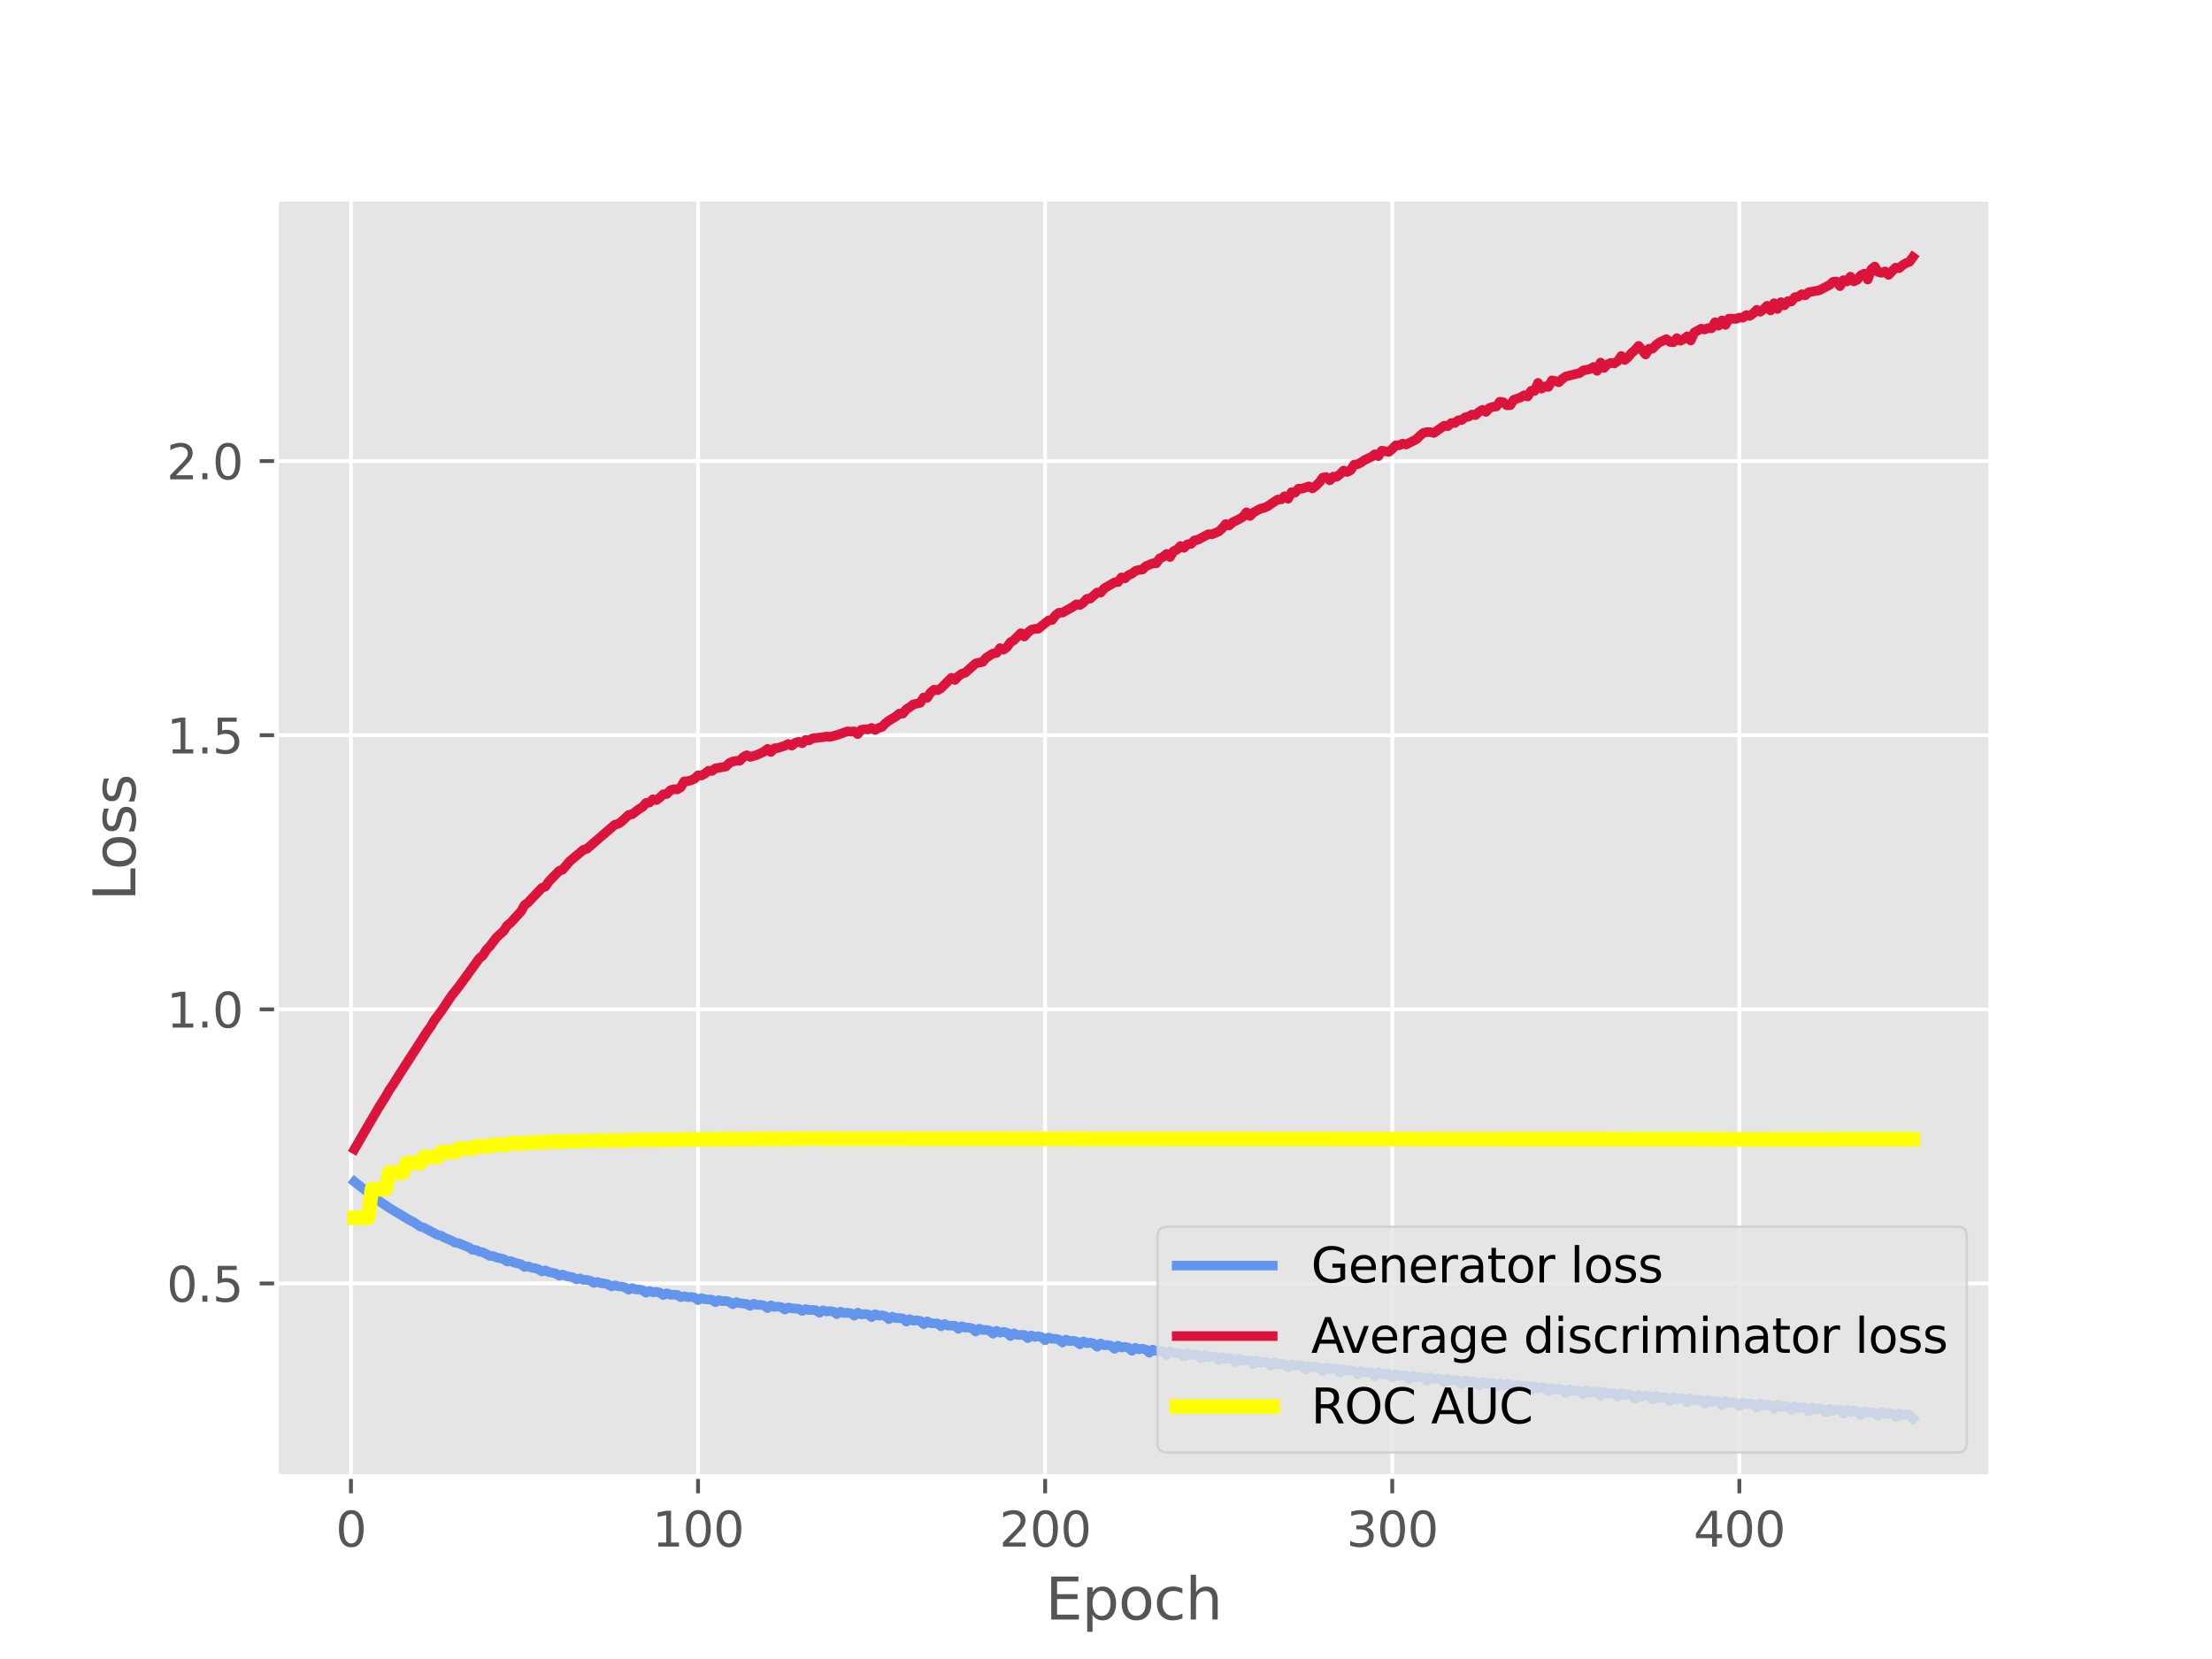 <?xml version="1.0" encoding="utf-8" standalone="no"?>
<!DOCTYPE svg PUBLIC "-//W3C//DTD SVG 1.1//EN"
  "http://www.w3.org/Graphics/SVG/1.1/DTD/svg11.dtd">
<svg xmlns:xlink="http://www.w3.org/1999/xlink" width="460.8pt" height="345.6pt" viewBox="0 0 460.8 345.6" xmlns="http://www.w3.org/2000/svg" version="1.1">
 <defs>
  <style type="text/css">*{stroke-linejoin: round; stroke-linecap: butt}</style>
 </defs>
 <g id="figure_1">
  <g id="patch_1">
   <path d="M 0 345.6 
L 460.8 345.6 
L 460.8 0 
L 0 0 
z
" style="fill: #ffffff"/>
  </g>
  <g id="axes_1">
   <g id="patch_2">
    <path d="M 57.6 307.584 
L 414.72 307.584 
L 414.72 41.472 
L 57.6 41.472 
z
" style="fill: #e5e5e5"/>
   </g>
   <g id="matplotlib.axis_1">
    <g id="xtick_1">
     <g id="line2d_1">
      <path d="M 73.11 307.584 
L 73.11 41.472 
" clip-path="url(#pa7c8c62ea7)" style="fill: none; stroke: #ffffff; stroke-width: 0.8; stroke-linecap: square"/>
     </g>
     <g id="line2d_2">
      <defs>
       <path id="m9e33aca029" d="M 0 0 
L 0 3.5 
" style="stroke: #555555; stroke-width: 0.8"/>
      </defs>
      <g>
       <use xlink:href="#m9e33aca029" x="73.11" y="307.584" style="fill: #555555; stroke: #555555; stroke-width: 0.8"/>
      </g>
     </g>
     <g id="text_1">
      <!-- 0 -->
      <g style="fill: #555555" transform="translate(69.928 322.182) scale(0.1 -0.1)">
       <defs>
        <path id="DejaVuSans-30" d="M 2034 4250 
Q 1547 4250 1301 3770 
Q 1056 3291 1056 2328 
Q 1056 1369 1301 889 
Q 1547 409 2034 409 
Q 2525 409 2770 889 
Q 3016 1369 3016 2328 
Q 3016 3291 2770 3770 
Q 2525 4250 2034 4250 
z
M 2034 4750 
Q 2819 4750 3233 4129 
Q 3647 3509 3647 2328 
Q 3647 1150 3233 529 
Q 2819 -91 2034 -91 
Q 1250 -91 836 529 
Q 422 1150 422 2328 
Q 422 3509 836 4129 
Q 1250 4750 2034 4750 
z
" transform="scale(0.016)"/>
       </defs>
       <use xlink:href="#DejaVuSans-30"/>
      </g>
     </g>
    </g>
    <g id="xtick_2">
     <g id="line2d_3">
      <path d="M 145.416 307.584 
L 145.416 41.472 
" clip-path="url(#pa7c8c62ea7)" style="fill: none; stroke: #ffffff; stroke-width: 0.8; stroke-linecap: square"/>
     </g>
     <g id="line2d_4">
      <g>
       <use xlink:href="#m9e33aca029" x="145.416" y="307.584" style="fill: #555555; stroke: #555555; stroke-width: 0.8"/>
      </g>
     </g>
     <g id="text_2">
      <!-- 100 -->
      <g style="fill: #555555" transform="translate(135.872 322.182) scale(0.1 -0.1)">
       <defs>
        <path id="DejaVuSans-31" d="M 794 531 
L 1825 531 
L 1825 4091 
L 703 3866 
L 703 4441 
L 1819 4666 
L 2450 4666 
L 2450 531 
L 3481 531 
L 3481 0 
L 794 0 
L 794 531 
z
" transform="scale(0.016)"/>
       </defs>
       <use xlink:href="#DejaVuSans-31"/>
       <use xlink:href="#DejaVuSans-30" x="63.623"/>
       <use xlink:href="#DejaVuSans-30" x="127.246"/>
      </g>
     </g>
    </g>
    <g id="xtick_3">
     <g id="line2d_5">
      <path d="M 217.722 307.584 
L 217.722 41.472 
" clip-path="url(#pa7c8c62ea7)" style="fill: none; stroke: #ffffff; stroke-width: 0.8; stroke-linecap: square"/>
     </g>
     <g id="line2d_6">
      <g>
       <use xlink:href="#m9e33aca029" x="217.722" y="307.584" style="fill: #555555; stroke: #555555; stroke-width: 0.8"/>
      </g>
     </g>
     <g id="text_3">
      <!-- 200 -->
      <g style="fill: #555555" transform="translate(208.178 322.182) scale(0.1 -0.1)">
       <defs>
        <path id="DejaVuSans-32" d="M 1228 531 
L 3431 531 
L 3431 0 
L 469 0 
L 469 531 
Q 828 903 1448 1529 
Q 2069 2156 2228 2338 
Q 2531 2678 2651 2914 
Q 2772 3150 2772 3378 
Q 2772 3750 2511 3984 
Q 2250 4219 1831 4219 
Q 1534 4219 1204 4116 
Q 875 4013 500 3803 
L 500 4441 
Q 881 4594 1212 4672 
Q 1544 4750 1819 4750 
Q 2544 4750 2975 4387 
Q 3406 4025 3406 3419 
Q 3406 3131 3298 2873 
Q 3191 2616 2906 2266 
Q 2828 2175 2409 1742 
Q 1991 1309 1228 531 
z
" transform="scale(0.016)"/>
       </defs>
       <use xlink:href="#DejaVuSans-32"/>
       <use xlink:href="#DejaVuSans-30" x="63.623"/>
       <use xlink:href="#DejaVuSans-30" x="127.246"/>
      </g>
     </g>
    </g>
    <g id="xtick_4">
     <g id="line2d_7">
      <path d="M 290.028 307.584 
L 290.028 41.472 
" clip-path="url(#pa7c8c62ea7)" style="fill: none; stroke: #ffffff; stroke-width: 0.8; stroke-linecap: square"/>
     </g>
     <g id="line2d_8">
      <g>
       <use xlink:href="#m9e33aca029" x="290.028" y="307.584" style="fill: #555555; stroke: #555555; stroke-width: 0.8"/>
      </g>
     </g>
     <g id="text_4">
      <!-- 300 -->
      <g style="fill: #555555" transform="translate(280.484 322.182) scale(0.1 -0.1)">
       <defs>
        <path id="DejaVuSans-33" d="M 2597 2516 
Q 3050 2419 3304 2112 
Q 3559 1806 3559 1356 
Q 3559 666 3084 287 
Q 2609 -91 1734 -91 
Q 1441 -91 1130 -33 
Q 819 25 488 141 
L 488 750 
Q 750 597 1062 519 
Q 1375 441 1716 441 
Q 2309 441 2620 675 
Q 2931 909 2931 1356 
Q 2931 1769 2642 2001 
Q 2353 2234 1838 2234 
L 1294 2234 
L 1294 2753 
L 1863 2753 
Q 2328 2753 2575 2939 
Q 2822 3125 2822 3475 
Q 2822 3834 2567 4026 
Q 2313 4219 1838 4219 
Q 1578 4219 1281 4162 
Q 984 4106 628 3988 
L 628 4550 
Q 988 4650 1302 4700 
Q 1616 4750 1894 4750 
Q 2613 4750 3031 4423 
Q 3450 4097 3450 3541 
Q 3450 3153 3228 2886 
Q 3006 2619 2597 2516 
z
" transform="scale(0.016)"/>
       </defs>
       <use xlink:href="#DejaVuSans-33"/>
       <use xlink:href="#DejaVuSans-30" x="63.623"/>
       <use xlink:href="#DejaVuSans-30" x="127.246"/>
      </g>
     </g>
    </g>
    <g id="xtick_5">
     <g id="line2d_9">
      <path d="M 362.334 307.584 
L 362.334 41.472 
" clip-path="url(#pa7c8c62ea7)" style="fill: none; stroke: #ffffff; stroke-width: 0.8; stroke-linecap: square"/>
     </g>
     <g id="line2d_10">
      <g>
       <use xlink:href="#m9e33aca029" x="362.334" y="307.584" style="fill: #555555; stroke: #555555; stroke-width: 0.8"/>
      </g>
     </g>
     <g id="text_5">
      <!-- 400 -->
      <g style="fill: #555555" transform="translate(352.79 322.182) scale(0.1 -0.1)">
       <defs>
        <path id="DejaVuSans-34" d="M 2419 4116 
L 825 1625 
L 2419 1625 
L 2419 4116 
z
M 2253 4666 
L 3047 4666 
L 3047 1625 
L 3713 1625 
L 3713 1100 
L 3047 1100 
L 3047 0 
L 2419 0 
L 2419 1100 
L 313 1100 
L 313 1709 
L 2253 4666 
z
" transform="scale(0.016)"/>
       </defs>
       <use xlink:href="#DejaVuSans-34"/>
       <use xlink:href="#DejaVuSans-30" x="63.623"/>
       <use xlink:href="#DejaVuSans-30" x="127.246"/>
      </g>
     </g>
    </g>
    <g id="text_6">
     <!-- Epoch -->
     <g style="fill: #555555" transform="translate(217.787 337.38) scale(0.12 -0.12)">
      <defs>
       <path id="DejaVuSans-45" d="M 628 4666 
L 3578 4666 
L 3578 4134 
L 1259 4134 
L 1259 2753 
L 3481 2753 
L 3481 2222 
L 1259 2222 
L 1259 531 
L 3634 531 
L 3634 0 
L 628 0 
L 628 4666 
z
" transform="scale(0.016)"/>
       <path id="DejaVuSans-70" d="M 1159 525 
L 1159 -1331 
L 581 -1331 
L 581 3500 
L 1159 3500 
L 1159 2969 
Q 1341 3281 1617 3432 
Q 1894 3584 2278 3584 
Q 2916 3584 3314 3078 
Q 3713 2572 3713 1747 
Q 3713 922 3314 415 
Q 2916 -91 2278 -91 
Q 1894 -91 1617 61 
Q 1341 213 1159 525 
z
M 3116 1747 
Q 3116 2381 2855 2742 
Q 2594 3103 2138 3103 
Q 1681 3103 1420 2742 
Q 1159 2381 1159 1747 
Q 1159 1113 1420 752 
Q 1681 391 2138 391 
Q 2594 391 2855 752 
Q 3116 1113 3116 1747 
z
" transform="scale(0.016)"/>
       <path id="DejaVuSans-6f" d="M 1959 3097 
Q 1497 3097 1228 2736 
Q 959 2375 959 1747 
Q 959 1119 1226 758 
Q 1494 397 1959 397 
Q 2419 397 2687 759 
Q 2956 1122 2956 1747 
Q 2956 2369 2687 2733 
Q 2419 3097 1959 3097 
z
M 1959 3584 
Q 2709 3584 3137 3096 
Q 3566 2609 3566 1747 
Q 3566 888 3137 398 
Q 2709 -91 1959 -91 
Q 1206 -91 779 398 
Q 353 888 353 1747 
Q 353 2609 779 3096 
Q 1206 3584 1959 3584 
z
" transform="scale(0.016)"/>
       <path id="DejaVuSans-63" d="M 3122 3366 
L 3122 2828 
Q 2878 2963 2633 3030 
Q 2388 3097 2138 3097 
Q 1578 3097 1268 2742 
Q 959 2388 959 1747 
Q 959 1106 1268 751 
Q 1578 397 2138 397 
Q 2388 397 2633 464 
Q 2878 531 3122 666 
L 3122 134 
Q 2881 22 2623 -34 
Q 2366 -91 2075 -91 
Q 1284 -91 818 406 
Q 353 903 353 1747 
Q 353 2603 823 3093 
Q 1294 3584 2113 3584 
Q 2378 3584 2631 3529 
Q 2884 3475 3122 3366 
z
" transform="scale(0.016)"/>
       <path id="DejaVuSans-68" d="M 3513 2113 
L 3513 0 
L 2938 0 
L 2938 2094 
Q 2938 2591 2744 2837 
Q 2550 3084 2163 3084 
Q 1697 3084 1428 2787 
Q 1159 2491 1159 1978 
L 1159 0 
L 581 0 
L 581 4863 
L 1159 4863 
L 1159 2956 
Q 1366 3272 1645 3428 
Q 1925 3584 2291 3584 
Q 2894 3584 3203 3211 
Q 3513 2838 3513 2113 
z
" transform="scale(0.016)"/>
      </defs>
      <use xlink:href="#DejaVuSans-45"/>
      <use xlink:href="#DejaVuSans-70" x="63.184"/>
      <use xlink:href="#DejaVuSans-6f" x="126.66"/>
      <use xlink:href="#DejaVuSans-63" x="187.842"/>
      <use xlink:href="#DejaVuSans-68" x="242.822"/>
     </g>
    </g>
   </g>
   <g id="matplotlib.axis_2">
    <g id="ytick_1">
     <g id="line2d_11">
      <path d="M 57.6 267.372 
L 414.72 267.372 
" clip-path="url(#pa7c8c62ea7)" style="fill: none; stroke: #ffffff; stroke-width: 0.8; stroke-linecap: square"/>
     </g>
     <g id="line2d_12">
      <defs>
       <path id="mc9659bca5d" d="M 0 0 
L -3.5 0 
" style="stroke: #555555; stroke-width: 0.8"/>
      </defs>
      <g>
       <use xlink:href="#mc9659bca5d" x="57.6" y="267.372" style="fill: #555555; stroke: #555555; stroke-width: 0.8"/>
      </g>
     </g>
     <g id="text_7">
      <!-- 0.5 -->
      <g style="fill: #555555" transform="translate(34.697 271.171) scale(0.1 -0.1)">
       <defs>
        <path id="DejaVuSans-2e" d="M 684 794 
L 1344 794 
L 1344 0 
L 684 0 
L 684 794 
z
" transform="scale(0.016)"/>
        <path id="DejaVuSans-35" d="M 691 4666 
L 3169 4666 
L 3169 4134 
L 1269 4134 
L 1269 2991 
Q 1406 3038 1543 3061 
Q 1681 3084 1819 3084 
Q 2600 3084 3056 2656 
Q 3513 2228 3513 1497 
Q 3513 744 3044 326 
Q 2575 -91 1722 -91 
Q 1428 -91 1123 -41 
Q 819 9 494 109 
L 494 744 
Q 775 591 1075 516 
Q 1375 441 1709 441 
Q 2250 441 2565 725 
Q 2881 1009 2881 1497 
Q 2881 1984 2565 2268 
Q 2250 2553 1709 2553 
Q 1456 2553 1204 2497 
Q 953 2441 691 2322 
L 691 4666 
z
" transform="scale(0.016)"/>
       </defs>
       <use xlink:href="#DejaVuSans-30"/>
       <use xlink:href="#DejaVuSans-2e" x="63.623"/>
       <use xlink:href="#DejaVuSans-35" x="95.41"/>
      </g>
     </g>
    </g>
    <g id="ytick_2">
     <g id="line2d_13">
      <path d="M 57.6 210.264 
L 414.72 210.264 
" clip-path="url(#pa7c8c62ea7)" style="fill: none; stroke: #ffffff; stroke-width: 0.8; stroke-linecap: square"/>
     </g>
     <g id="line2d_14">
      <g>
       <use xlink:href="#mc9659bca5d" x="57.6" y="210.264" style="fill: #555555; stroke: #555555; stroke-width: 0.8"/>
      </g>
     </g>
     <g id="text_8">
      <!-- 1.0 -->
      <g style="fill: #555555" transform="translate(34.697 214.064) scale(0.1 -0.1)">
       <use xlink:href="#DejaVuSans-31"/>
       <use xlink:href="#DejaVuSans-2e" x="63.623"/>
       <use xlink:href="#DejaVuSans-30" x="95.41"/>
      </g>
     </g>
    </g>
    <g id="ytick_3">
     <g id="line2d_15">
      <path d="M 57.6 153.157 
L 414.72 153.157 
" clip-path="url(#pa7c8c62ea7)" style="fill: none; stroke: #ffffff; stroke-width: 0.8; stroke-linecap: square"/>
     </g>
     <g id="line2d_16">
      <g>
       <use xlink:href="#mc9659bca5d" x="57.6" y="153.157" style="fill: #555555; stroke: #555555; stroke-width: 0.8"/>
      </g>
     </g>
     <g id="text_9">
      <!-- 1.5 -->
      <g style="fill: #555555" transform="translate(34.697 156.956) scale(0.1 -0.1)">
       <use xlink:href="#DejaVuSans-31"/>
       <use xlink:href="#DejaVuSans-2e" x="63.623"/>
       <use xlink:href="#DejaVuSans-35" x="95.41"/>
      </g>
     </g>
    </g>
    <g id="ytick_4">
     <g id="line2d_17">
      <path d="M 57.6 96.049 
L 414.72 96.049 
" clip-path="url(#pa7c8c62ea7)" style="fill: none; stroke: #ffffff; stroke-width: 0.8; stroke-linecap: square"/>
     </g>
     <g id="line2d_18">
      <g>
       <use xlink:href="#mc9659bca5d" x="57.6" y="96.049" style="fill: #555555; stroke: #555555; stroke-width: 0.8"/>
      </g>
     </g>
     <g id="text_10">
      <!-- 2.0 -->
      <g style="fill: #555555" transform="translate(34.697 99.848) scale(0.1 -0.1)">
       <use xlink:href="#DejaVuSans-32"/>
       <use xlink:href="#DejaVuSans-2e" x="63.623"/>
       <use xlink:href="#DejaVuSans-30" x="95.41"/>
      </g>
     </g>
    </g>
    <g id="text_11">
     <!-- Loss -->
     <g style="fill: #555555" transform="translate(28.201 187.689) rotate(-90) scale(0.12 -0.12)">
      <defs>
       <path id="DejaVuSans-4c" d="M 628 4666 
L 1259 4666 
L 1259 531 
L 3531 531 
L 3531 0 
L 628 0 
L 628 4666 
z
" transform="scale(0.016)"/>
       <path id="DejaVuSans-73" d="M 2834 3397 
L 2834 2853 
Q 2591 2978 2328 3040 
Q 2066 3103 1784 3103 
Q 1356 3103 1142 2972 
Q 928 2841 928 2578 
Q 928 2378 1081 2264 
Q 1234 2150 1697 2047 
L 1894 2003 
Q 2506 1872 2764 1633 
Q 3022 1394 3022 966 
Q 3022 478 2636 193 
Q 2250 -91 1575 -91 
Q 1294 -91 989 -36 
Q 684 19 347 128 
L 347 722 
Q 666 556 975 473 
Q 1284 391 1588 391 
Q 1994 391 2212 530 
Q 2431 669 2431 922 
Q 2431 1156 2273 1281 
Q 2116 1406 1581 1522 
L 1381 1569 
Q 847 1681 609 1914 
Q 372 2147 372 2553 
Q 372 3047 722 3315 
Q 1072 3584 1716 3584 
Q 2034 3584 2315 3537 
Q 2597 3491 2834 3397 
z
" transform="scale(0.016)"/>
      </defs>
      <use xlink:href="#DejaVuSans-4c"/>
      <use xlink:href="#DejaVuSans-6f" x="53.963"/>
      <use xlink:href="#DejaVuSans-73" x="115.145"/>
      <use xlink:href="#DejaVuSans-73" x="167.244"/>
     </g>
    </g>
   </g>
   <g id="line2d_19">
    <path d="M 73.833 246.176 
L 78.171 249.622 
L 81.063 251.616 
L 85.402 254.22 
L 86.125 254.559 
L 87.571 255.534 
L 88.294 255.737 
L 91.186 257.275 
L 91.909 257.419 
L 92.632 257.84 
L 94.078 258.445 
L 94.802 258.882 
L 95.525 258.968 
L 96.971 259.568 
L 97.694 259.855 
L 98.417 260.36 
L 99.14 260.388 
L 99.863 260.763 
L 100.586 260.873 
L 102.032 261.635 
L 102.755 261.655 
L 103.478 261.97 
L 104.924 262.286 
L 105.647 262.808 
L 106.37 262.699 
L 107.094 263.017 
L 108.54 263.366 
L 109.263 263.925 
L 109.986 263.779 
L 110.709 264.073 
L 111.432 264.172 
L 112.155 264.416 
L 112.878 264.864 
L 113.601 264.636 
L 114.324 264.986 
L 115.77 265.283 
L 116.493 265.769 
L 117.216 265.505 
L 117.939 265.824 
L 119.386 266.106 
L 120.109 266.533 
L 120.832 266.32 
L 121.555 266.631 
L 122.278 266.616 
L 123.001 266.795 
L 123.724 267.261 
L 124.447 267.051 
L 125.17 267.308 
L 125.893 267.367 
L 126.616 267.544 
L 127.339 267.984 
L 128.062 267.766 
L 128.785 267.975 
L 129.508 268.008 
L 130.232 268.2 
L 130.955 268.673 
L 131.678 268.325 
L 132.401 268.607 
L 133.124 268.626 
L 133.847 268.766 
L 134.57 269.299 
L 135.293 268.925 
L 136.016 269.226 
L 136.739 269.115 
L 137.462 269.282 
L 138.185 269.802 
L 138.908 269.407 
L 139.631 269.719 
L 141.077 269.741 
L 141.8 270.227 
L 142.524 270.02 
L 143.247 270.229 
L 143.97 270.181 
L 144.693 270.304 
L 145.416 270.84 
L 146.139 270.404 
L 146.862 270.671 
L 148.308 270.75 
L 149.031 271.271 
L 149.754 270.849 
L 150.477 271.068 
L 151.2 271.017 
L 151.923 271.198 
L 152.646 271.697 
L 153.369 271.26 
L 154.093 271.476 
L 155.539 271.644 
L 156.262 272.049 
L 156.985 271.598 
L 157.708 271.852 
L 158.431 271.823 
L 159.154 271.953 
L 159.877 272.508 
L 160.6 271.924 
L 161.323 272.265 
L 162.046 272.185 
L 162.769 272.297 
L 163.492 272.809 
L 164.215 272.376 
L 164.938 272.552 
L 166.385 272.651 
L 167.108 273.098 
L 167.831 272.696 
L 168.554 272.908 
L 169.277 272.874 
L 170 272.965 
L 170.723 273.484 
L 171.446 272.961 
L 172.169 273.218 
L 172.892 273.12 
L 173.615 273.228 
L 174.338 273.762 
L 175.061 273.255 
L 175.784 273.523 
L 176.507 273.474 
L 177.231 273.56 
L 177.954 274.081 
L 178.677 273.447 
L 179.4 273.828 
L 180.123 273.744 
L 180.846 273.822 
L 181.569 274.386 
L 182.292 273.769 
L 183.015 274.076 
L 183.738 273.997 
L 184.461 274.187 
L 185.184 274.805 
L 185.907 274.289 
L 186.63 274.603 
L 187.353 274.573 
L 188.076 274.662 
L 188.799 275.322 
L 189.523 274.798 
L 190.246 275.132 
L 190.969 275.042 
L 191.692 275.151 
L 192.415 275.853 
L 193.138 275.25 
L 193.861 275.653 
L 195.307 275.701 
L 196.03 276.301 
L 196.753 275.801 
L 197.476 276.151 
L 198.922 276.171 
L 199.645 276.825 
L 200.368 276.285 
L 201.092 276.58 
L 201.815 276.553 
L 202.538 276.733 
L 203.261 277.386 
L 203.984 276.772 
L 204.707 277.07 
L 205.43 277.049 
L 206.153 277.199 
L 206.876 277.842 
L 207.599 277.215 
L 208.322 277.624 
L 209.045 277.459 
L 209.768 277.615 
L 210.491 278.33 
L 211.214 277.749 
L 211.937 278.101 
L 213.384 278.086 
L 214.107 278.768 
L 214.83 278.193 
L 215.553 278.5 
L 216.276 278.374 
L 216.999 278.546 
L 217.722 279.213 
L 218.445 278.617 
L 219.168 278.913 
L 219.891 278.902 
L 220.614 279.065 
L 221.337 279.671 
L 222.06 279.049 
L 222.783 279.392 
L 223.506 279.303 
L 224.229 279.466 
L 224.953 280.059 
L 225.676 279.436 
L 226.399 279.822 
L 227.122 279.691 
L 227.845 279.881 
L 228.568 280.554 
L 229.291 279.87 
L 230.014 280.269 
L 230.737 280.186 
L 231.46 280.327 
L 232.183 280.992 
L 232.906 280.323 
L 233.629 280.72 
L 234.352 280.567 
L 235.075 280.743 
L 235.798 281.401 
L 236.522 280.765 
L 237.245 281.094 
L 237.968 280.948 
L 238.691 281.134 
L 239.414 281.805 
L 240.137 281.134 
L 240.86 281.439 
L 241.583 281.41 
L 242.306 281.539 
L 243.029 282.254 
L 243.752 281.481 
L 244.475 281.905 
L 245.198 281.815 
L 245.921 281.98 
L 246.644 282.606 
L 247.367 281.939 
L 248.091 282.272 
L 248.814 282.205 
L 249.537 282.316 
L 250.26 283.013 
L 250.983 282.326 
L 251.706 282.678 
L 252.429 282.53 
L 253.152 282.68 
L 253.875 283.346 
L 254.598 282.693 
L 255.321 283.086 
L 256.044 282.914 
L 256.767 283.088 
L 257.49 283.77 
L 258.213 283.082 
L 258.936 283.444 
L 260.383 283.428 
L 261.106 284.153 
L 261.829 283.451 
L 262.552 283.827 
L 263.275 283.686 
L 263.998 283.812 
L 264.721 284.513 
L 265.444 283.837 
L 266.167 284.199 
L 266.89 284.047 
L 267.613 284.209 
L 268.336 284.844 
L 269.059 284.223 
L 269.782 284.55 
L 270.505 284.46 
L 271.228 284.561 
L 271.952 285.259 
L 272.675 284.539 
L 273.398 284.827 
L 274.121 284.724 
L 274.844 284.891 
L 275.567 285.639 
L 276.29 284.898 
L 277.013 285.19 
L 277.736 285.09 
L 278.459 285.181 
L 279.182 285.929 
L 279.905 285.223 
L 280.628 285.54 
L 281.351 285.426 
L 282.074 285.615 
L 282.797 286.311 
L 283.521 285.582 
L 284.244 285.954 
L 284.967 285.826 
L 285.69 285.975 
L 286.413 286.688 
L 287.136 285.89 
L 287.859 286.336 
L 288.582 286.157 
L 289.305 286.253 
L 290.028 286.99 
L 290.751 286.294 
L 291.474 286.627 
L 292.197 286.51 
L 292.92 286.587 
L 293.643 287.304 
L 294.366 286.559 
L 295.089 286.936 
L 295.813 286.844 
L 296.536 286.992 
L 297.259 287.674 
L 297.982 286.917 
L 298.705 287.262 
L 299.428 287.136 
L 300.151 287.275 
L 300.874 288.004 
L 301.597 287.233 
L 302.32 287.602 
L 303.043 287.434 
L 303.766 287.605 
L 304.489 288.296 
L 305.212 287.56 
L 305.935 287.922 
L 306.658 287.799 
L 307.382 287.892 
L 308.105 288.631 
L 308.828 287.877 
L 309.551 288.206 
L 310.274 288.1 
L 310.997 288.231 
L 311.72 288.915 
L 312.443 288.21 
L 313.166 288.558 
L 313.889 288.336 
L 314.612 288.452 
L 315.335 289.22 
L 316.058 288.472 
L 316.781 288.83 
L 317.504 288.7 
L 318.227 288.791 
L 318.951 289.57 
L 319.674 288.799 
L 320.397 289.272 
L 321.12 289.026 
L 321.843 289.152 
L 322.566 289.834 
L 323.289 289.142 
L 324.012 289.496 
L 324.735 289.315 
L 325.458 289.482 
L 326.181 290.188 
L 326.904 289.426 
L 327.627 289.781 
L 328.35 289.62 
L 329.073 289.754 
L 329.796 290.468 
L 330.52 289.688 
L 331.243 290.062 
L 331.966 289.916 
L 332.689 289.96 
L 333.412 290.79 
L 334.135 289.917 
L 334.858 290.328 
L 335.581 290.179 
L 336.304 290.279 
L 337.027 291.017 
L 337.75 290.29 
L 338.473 290.589 
L 339.196 290.453 
L 339.919 290.626 
L 340.642 291.37 
L 341.365 290.624 
L 342.088 290.918 
L 342.812 290.67 
L 343.535 290.88 
L 344.258 291.567 
L 344.981 290.816 
L 345.704 291.234 
L 346.427 291.063 
L 347.15 291.215 
L 347.873 291.857 
L 348.596 291.072 
L 349.319 291.49 
L 350.042 291.262 
L 350.765 291.402 
L 351.488 292.121 
L 352.211 291.286 
L 352.934 291.732 
L 353.657 291.587 
L 354.381 291.728 
L 355.104 292.399 
L 355.827 291.654 
L 356.55 292.002 
L 357.273 291.899 
L 357.996 291.959 
L 358.719 292.717 
L 359.442 291.862 
L 360.165 292.295 
L 360.888 292.13 
L 361.611 292.225 
L 362.334 292.94 
L 363.057 292.15 
L 363.78 292.537 
L 364.503 292.351 
L 365.226 292.503 
L 365.95 293.226 
L 366.673 292.43 
L 367.396 292.81 
L 368.119 292.671 
L 368.842 292.717 
L 369.565 293.497 
L 370.288 292.623 
L 371.011 293.08 
L 371.734 292.869 
L 372.457 293.018 
L 373.18 293.698 
L 373.903 292.977 
L 374.626 293.335 
L 375.349 293.18 
L 376.072 293.28 
L 376.795 294.016 
L 377.518 293.229 
L 378.242 293.598 
L 378.965 293.396 
L 379.688 293.544 
L 380.411 294.26 
L 381.134 293.486 
L 381.857 293.894 
L 382.58 293.691 
L 383.303 293.763 
L 384.026 294.514 
L 384.749 293.69 
L 385.472 294.137 
L 386.195 293.882 
L 386.918 294.02 
L 387.641 294.757 
L 388.364 293.978 
L 389.087 294.257 
L 389.811 294.234 
L 390.534 294.356 
L 391.257 294.967 
L 391.98 294.167 
L 392.703 294.554 
L 393.426 294.331 
L 394.149 294.503 
L 394.872 295.182 
L 395.595 294.399 
L 396.318 294.822 
L 397.041 294.635 
L 397.764 294.767 
L 398.487 295.488 
L 398.487 295.488 
" clip-path="url(#pa7c8c62ea7)" style="fill: none; stroke: #6495ed; stroke-width: 2; stroke-linecap: square"/>
   </g>
   <g id="line2d_20">
    <path d="M 73.833 239.403 
L 76.002 235.659 
L 78.894 230.712 
L 80.34 228.421 
L 81.063 227.119 
L 81.786 226.088 
L 83.233 223.779 
L 89.017 214.817 
L 89.74 213.828 
L 90.463 212.577 
L 91.909 210.647 
L 94.078 207.405 
L 95.525 205.599 
L 99.863 199.623 
L 100.586 199.061 
L 101.309 197.874 
L 102.032 197.121 
L 103.478 195.243 
L 104.924 193.923 
L 105.647 192.814 
L 106.37 192.23 
L 107.817 190.648 
L 108.54 189.845 
L 109.263 188.559 
L 109.986 188.024 
L 112.878 184.964 
L 113.601 184.698 
L 114.324 183.638 
L 116.493 181.408 
L 117.216 181.158 
L 118.663 179.432 
L 121.555 177.017 
L 122.278 176.802 
L 128.062 171.81 
L 128.785 171.627 
L 129.508 171.116 
L 130.955 169.763 
L 131.678 169.627 
L 133.124 168.533 
L 133.847 168.108 
L 134.57 167.266 
L 135.293 167.193 
L 136.016 166.509 
L 136.739 166.678 
L 137.462 166.141 
L 138.185 165.455 
L 138.908 165.408 
L 139.631 164.638 
L 140.354 164.398 
L 141.077 164.456 
L 141.8 164.023 
L 142.524 162.767 
L 143.247 162.726 
L 143.97 162.548 
L 144.693 162.213 
L 145.416 161.508 
L 146.139 161.547 
L 146.862 161.143 
L 147.585 160.555 
L 148.308 160.616 
L 149.031 160.064 
L 151.2 159.687 
L 151.923 158.955 
L 152.646 158.622 
L 153.369 158.495 
L 154.093 158.481 
L 154.816 157.728 
L 155.539 157.323 
L 156.262 157.679 
L 157.708 157.254 
L 159.154 156.59 
L 159.877 155.999 
L 160.6 156.655 
L 161.323 155.881 
L 162.046 155.824 
L 163.492 155.361 
L 164.215 154.979 
L 164.938 155.334 
L 165.662 154.74 
L 166.385 154.53 
L 167.108 154.834 
L 167.831 154.135 
L 168.554 154.247 
L 169.277 153.814 
L 171.446 153.562 
L 172.169 153.424 
L 172.892 153.508 
L 174.338 153.13 
L 176.507 152.365 
L 177.231 152.42 
L 177.954 152.354 
L 178.677 152.93 
L 179.4 152.032 
L 180.123 151.909 
L 180.846 151.954 
L 181.569 151.633 
L 182.292 152.078 
L 183.015 151.657 
L 183.738 151.426 
L 184.461 150.678 
L 185.184 150.114 
L 186.63 149.263 
L 187.353 148.647 
L 188.076 148.66 
L 188.799 147.761 
L 189.523 147.322 
L 190.246 146.738 
L 191.692 146.42 
L 192.415 145.288 
L 193.138 145.379 
L 193.861 144.279 
L 194.584 143.661 
L 195.307 143.786 
L 196.03 143.36 
L 198.199 141.197 
L 198.922 141.651 
L 199.645 140.873 
L 200.368 140.346 
L 201.092 140.137 
L 203.261 138.188 
L 204.707 137.885 
L 205.43 137.036 
L 206.876 136.124 
L 207.599 136.027 
L 208.322 135.01 
L 209.045 135.339 
L 209.768 134.817 
L 210.491 133.793 
L 211.214 133.362 
L 212.661 131.895 
L 213.384 132.602 
L 214.107 131.795 
L 214.83 131.189 
L 215.553 131.008 
L 216.276 130.988 
L 218.445 129.234 
L 219.168 129.153 
L 219.891 128.163 
L 220.614 127.633 
L 221.337 127.619 
L 223.506 126.404 
L 224.229 125.882 
L 224.953 126.043 
L 225.676 125.53 
L 226.399 124.747 
L 227.122 124.701 
L 228.568 123.424 
L 229.291 123.46 
L 230.014 122.577 
L 232.183 121.313 
L 232.906 121.258 
L 233.629 120.285 
L 234.352 120.481 
L 235.075 119.804 
L 235.798 119.501 
L 236.522 118.928 
L 237.245 118.71 
L 237.968 118.662 
L 238.691 117.958 
L 240.137 117.35 
L 240.86 117.365 
L 241.583 116.317 
L 242.306 116.019 
L 243.029 115.394 
L 243.752 116.036 
L 244.475 114.819 
L 245.198 114.488 
L 245.921 113.735 
L 246.644 114.128 
L 247.367 113.377 
L 248.091 113.318 
L 248.814 112.579 
L 249.537 112.446 
L 251.706 111.276 
L 252.429 111.315 
L 253.875 110.738 
L 254.598 110.076 
L 255.321 109.176 
L 256.044 109.468 
L 256.767 108.814 
L 258.213 108.103 
L 258.936 107.657 
L 259.659 106.719 
L 260.383 107.496 
L 261.106 106.772 
L 262.552 105.972 
L 263.275 105.808 
L 263.998 105.507 
L 265.444 104.528 
L 266.167 104.058 
L 266.89 104.035 
L 267.613 103.373 
L 268.336 103.905 
L 269.059 102.521 
L 269.782 102.632 
L 270.505 101.794 
L 271.228 101.802 
L 272.675 101.316 
L 273.398 101.743 
L 274.121 101.194 
L 274.844 100.495 
L 275.567 99.489 
L 276.29 99.386 
L 277.013 100.063 
L 277.736 99.296 
L 278.459 99.337 
L 279.182 98.753 
L 279.905 98.026 
L 280.628 98.314 
L 281.351 97.98 
L 282.074 96.807 
L 282.797 96.71 
L 283.521 96.362 
L 284.244 95.839 
L 285.69 95.174 
L 286.413 94.633 
L 287.136 95.026 
L 287.859 93.875 
L 289.305 94.137 
L 290.028 93.548 
L 290.751 92.777 
L 291.474 92.764 
L 292.197 92.401 
L 292.92 92.606 
L 295.089 91.499 
L 295.813 90.755 
L 296.536 90.173 
L 297.259 90.013 
L 297.982 90.02 
L 298.705 90.187 
L 300.874 88.664 
L 301.597 88.786 
L 302.32 88.115 
L 303.043 88.128 
L 303.766 87.545 
L 304.489 87.505 
L 305.212 86.937 
L 305.935 86.795 
L 306.658 86.352 
L 307.382 86.48 
L 308.105 85.792 
L 308.828 85.373 
L 309.551 85.805 
L 310.274 84.992 
L 310.997 84.739 
L 311.72 84.682 
L 312.443 83.679 
L 313.166 83.8 
L 313.889 84.429 
L 314.612 84.415 
L 315.335 83.286 
L 316.781 82.791 
L 317.504 82.341 
L 318.227 82.601 
L 318.951 81.408 
L 319.674 81.45 
L 320.397 79.763 
L 321.12 80.964 
L 321.843 80.489 
L 322.566 80.594 
L 323.289 79.24 
L 324.012 79.38 
L 324.735 79.64 
L 325.458 78.928 
L 326.181 78.427 
L 329.073 77.715 
L 329.796 77.171 
L 331.243 76.883 
L 331.966 76.441 
L 332.689 77.251 
L 333.412 75.526 
L 334.135 76.656 
L 334.858 75.891 
L 335.581 75.599 
L 336.304 75.712 
L 337.027 75.196 
L 337.75 74.154 
L 338.473 74.998 
L 339.196 74.363 
L 339.919 73.497 
L 340.642 72.877 
L 341.365 72.049 
L 342.812 73.848 
L 343.535 72.637 
L 344.258 72.634 
L 344.981 71.864 
L 345.704 71.317 
L 347.15 70.644 
L 347.873 71.226 
L 348.596 71.295 
L 349.319 70.445 
L 350.042 70.993 
L 350.765 70.639 
L 351.488 70.053 
L 352.211 70.939 
L 352.934 69.28 
L 354.381 68.463 
L 355.104 68.64 
L 355.827 68.359 
L 356.55 68.401 
L 357.273 67.123 
L 357.996 67.85 
L 358.719 66.749 
L 359.442 67.68 
L 360.165 66.37 
L 361.611 66.436 
L 362.334 66.162 
L 363.057 66.188 
L 363.78 65.64 
L 364.503 65.816 
L 365.226 65.289 
L 365.95 64.548 
L 366.673 64.95 
L 367.396 64.428 
L 368.119 63.694 
L 368.842 64.673 
L 369.565 63.16 
L 370.288 64.362 
L 371.011 62.942 
L 371.734 63.607 
L 372.457 62.722 
L 373.18 62.825 
L 373.903 61.904 
L 374.626 61.801 
L 375.349 61.29 
L 376.072 61.522 
L 376.795 60.875 
L 378.965 60.485 
L 381.134 59.362 
L 381.857 58.707 
L 382.58 58.644 
L 383.303 59.603 
L 384.026 58.362 
L 384.749 58.654 
L 385.472 57.633 
L 386.195 58.625 
L 386.918 58.259 
L 387.641 57.357 
L 388.364 56.999 
L 389.087 58.235 
L 389.811 56.121 
L 390.534 55.516 
L 391.257 56.663 
L 391.98 56.838 
L 392.703 56.537 
L 393.426 57.272 
L 394.872 55.75 
L 395.595 55.891 
L 396.318 55.252 
L 397.041 54.816 
L 397.764 54.554 
L 398.487 53.568 
L 398.487 53.568 
" clip-path="url(#pa7c8c62ea7)" style="fill: none; stroke: #dc143c; stroke-width: 2; stroke-linecap: square"/>
   </g>
   <g id="line2d_21">
    <path d="M 73.833 253.693 
L 76.725 253.693 
L 77.448 247.741 
L 80.34 247.741 
L 81.063 244.286 
L 83.956 244.286 
L 84.679 242.286 
L 87.571 242.286 
L 88.294 241.022 
L 91.186 241.022 
L 91.909 240.003 
L 94.802 240.003 
L 95.525 239.279 
L 98.417 239.279 
L 99.14 238.787 
L 102.032 238.787 
L 102.755 238.458 
L 105.647 238.458 
L 106.37 238.186 
L 109.263 238.186 
L 109.986 238.011 
L 112.878 238.011 
L 113.601 237.87 
L 120.109 237.76 
L 121.555 237.664 
L 130.955 237.559 
L 132.401 237.494 
L 141.8 237.405 
L 143.97 237.356 
L 159.877 237.246 
L 169.277 237.2 
L 329.796 237.31 
L 360.888 237.326 
L 398.487 237.322 
L 398.487 237.322 
" clip-path="url(#pa7c8c62ea7)" style="fill: none; stroke: #ffff00; stroke-width: 3; stroke-linecap: square"/>
   </g>
   <g id="patch_3">
    <path d="M 57.6 307.584 
L 57.6 41.472 
" style="fill: none; stroke: #ffffff; stroke-linejoin: miter; stroke-linecap: square"/>
   </g>
   <g id="patch_4">
    <path d="M 414.72 307.584 
L 414.72 41.472 
" style="fill: none; stroke: #ffffff; stroke-linejoin: miter; stroke-linecap: square"/>
   </g>
   <g id="patch_5">
    <path d="M 57.6 307.584 
L 414.72 307.584 
" style="fill: none; stroke: #ffffff; stroke-linejoin: miter; stroke-linecap: square"/>
   </g>
   <g id="patch_6">
    <path d="M 57.6 41.472 
L 414.72 41.472 
" style="fill: none; stroke: #ffffff; stroke-linejoin: miter; stroke-linecap: square"/>
   </g>
   <g id="legend_1">
    <g id="patch_7">
     <path d="M 243.125 302.584 
L 407.72 302.584 
Q 409.72 302.584 409.72 300.584 
L 409.72 257.55 
Q 409.72 255.55 407.72 255.55 
L 243.125 255.55 
Q 241.125 255.55 241.125 257.55 
L 241.125 300.584 
Q 241.125 302.584 243.125 302.584 
z
" style="fill: #e5e5e5; opacity: 0.8; stroke: #cccccc; stroke-width: 0.5; stroke-linejoin: miter"/>
    </g>
    <g id="line2d_22">
     <path d="M 245.125 263.648 
L 255.125 263.648 
L 265.125 263.648 
" style="fill: none; stroke: #6495ed; stroke-width: 2; stroke-linecap: square"/>
    </g>
    <g id="text_12">
     <!-- Generator loss -->
     <g transform="translate(273.125 267.148) scale(0.1 -0.1)">
      <defs>
       <path id="DejaVuSans-47" d="M 3809 666 
L 3809 1919 
L 2778 1919 
L 2778 2438 
L 4434 2438 
L 4434 434 
Q 4069 175 3628 42 
Q 3188 -91 2688 -91 
Q 1594 -91 976 548 
Q 359 1188 359 2328 
Q 359 3472 976 4111 
Q 1594 4750 2688 4750 
Q 3144 4750 3555 4637 
Q 3966 4525 4313 4306 
L 4313 3634 
Q 3963 3931 3569 4081 
Q 3175 4231 2741 4231 
Q 1884 4231 1454 3753 
Q 1025 3275 1025 2328 
Q 1025 1384 1454 906 
Q 1884 428 2741 428 
Q 3075 428 3337 486 
Q 3600 544 3809 666 
z
" transform="scale(0.016)"/>
       <path id="DejaVuSans-65" d="M 3597 1894 
L 3597 1613 
L 953 1613 
Q 991 1019 1311 708 
Q 1631 397 2203 397 
Q 2534 397 2845 478 
Q 3156 559 3463 722 
L 3463 178 
Q 3153 47 2828 -22 
Q 2503 -91 2169 -91 
Q 1331 -91 842 396 
Q 353 884 353 1716 
Q 353 2575 817 3079 
Q 1281 3584 2069 3584 
Q 2775 3584 3186 3129 
Q 3597 2675 3597 1894 
z
M 3022 2063 
Q 3016 2534 2758 2815 
Q 2500 3097 2075 3097 
Q 1594 3097 1305 2825 
Q 1016 2553 972 2059 
L 3022 2063 
z
" transform="scale(0.016)"/>
       <path id="DejaVuSans-6e" d="M 3513 2113 
L 3513 0 
L 2938 0 
L 2938 2094 
Q 2938 2591 2744 2837 
Q 2550 3084 2163 3084 
Q 1697 3084 1428 2787 
Q 1159 2491 1159 1978 
L 1159 0 
L 581 0 
L 581 3500 
L 1159 3500 
L 1159 2956 
Q 1366 3272 1645 3428 
Q 1925 3584 2291 3584 
Q 2894 3584 3203 3211 
Q 3513 2838 3513 2113 
z
" transform="scale(0.016)"/>
       <path id="DejaVuSans-72" d="M 2631 2963 
Q 2534 3019 2420 3045 
Q 2306 3072 2169 3072 
Q 1681 3072 1420 2755 
Q 1159 2438 1159 1844 
L 1159 0 
L 581 0 
L 581 3500 
L 1159 3500 
L 1159 2956 
Q 1341 3275 1631 3429 
Q 1922 3584 2338 3584 
Q 2397 3584 2469 3576 
Q 2541 3569 2628 3553 
L 2631 2963 
z
" transform="scale(0.016)"/>
       <path id="DejaVuSans-61" d="M 2194 1759 
Q 1497 1759 1228 1600 
Q 959 1441 959 1056 
Q 959 750 1161 570 
Q 1363 391 1709 391 
Q 2188 391 2477 730 
Q 2766 1069 2766 1631 
L 2766 1759 
L 2194 1759 
z
M 3341 1997 
L 3341 0 
L 2766 0 
L 2766 531 
Q 2569 213 2275 61 
Q 1981 -91 1556 -91 
Q 1019 -91 701 211 
Q 384 513 384 1019 
Q 384 1609 779 1909 
Q 1175 2209 1959 2209 
L 2766 2209 
L 2766 2266 
Q 2766 2663 2505 2880 
Q 2244 3097 1772 3097 
Q 1472 3097 1187 3025 
Q 903 2953 641 2809 
L 641 3341 
Q 956 3463 1253 3523 
Q 1550 3584 1831 3584 
Q 2591 3584 2966 3190 
Q 3341 2797 3341 1997 
z
" transform="scale(0.016)"/>
       <path id="DejaVuSans-74" d="M 1172 4494 
L 1172 3500 
L 2356 3500 
L 2356 3053 
L 1172 3053 
L 1172 1153 
Q 1172 725 1289 603 
Q 1406 481 1766 481 
L 2356 481 
L 2356 0 
L 1766 0 
Q 1100 0 847 248 
Q 594 497 594 1153 
L 594 3053 
L 172 3053 
L 172 3500 
L 594 3500 
L 594 4494 
L 1172 4494 
z
" transform="scale(0.016)"/>
       <path id="DejaVuSans-20" transform="scale(0.016)"/>
       <path id="DejaVuSans-6c" d="M 603 4863 
L 1178 4863 
L 1178 0 
L 603 0 
L 603 4863 
z
" transform="scale(0.016)"/>
      </defs>
      <use xlink:href="#DejaVuSans-47"/>
      <use xlink:href="#DejaVuSans-65" x="77.49"/>
      <use xlink:href="#DejaVuSans-6e" x="139.014"/>
      <use xlink:href="#DejaVuSans-65" x="202.393"/>
      <use xlink:href="#DejaVuSans-72" x="263.916"/>
      <use xlink:href="#DejaVuSans-61" x="305.029"/>
      <use xlink:href="#DejaVuSans-74" x="366.309"/>
      <use xlink:href="#DejaVuSans-6f" x="405.518"/>
      <use xlink:href="#DejaVuSans-72" x="466.699"/>
      <use xlink:href="#DejaVuSans-20" x="507.812"/>
      <use xlink:href="#DejaVuSans-6c" x="539.6"/>
      <use xlink:href="#DejaVuSans-6f" x="567.383"/>
      <use xlink:href="#DejaVuSans-73" x="628.564"/>
      <use xlink:href="#DejaVuSans-73" x="680.664"/>
     </g>
    </g>
    <g id="line2d_23">
     <path d="M 245.125 278.326 
L 255.125 278.326 
L 265.125 278.326 
" style="fill: none; stroke: #dc143c; stroke-width: 2; stroke-linecap: square"/>
    </g>
    <g id="text_13">
     <!-- Average discriminator loss -->
     <g transform="translate(273.125 281.826) scale(0.1 -0.1)">
      <defs>
       <path id="DejaVuSans-41" d="M 2188 4044 
L 1331 1722 
L 3047 1722 
L 2188 4044 
z
M 1831 4666 
L 2547 4666 
L 4325 0 
L 3669 0 
L 3244 1197 
L 1141 1197 
L 716 0 
L 50 0 
L 1831 4666 
z
" transform="scale(0.016)"/>
       <path id="DejaVuSans-76" d="M 191 3500 
L 800 3500 
L 1894 563 
L 2988 3500 
L 3597 3500 
L 2284 0 
L 1503 0 
L 191 3500 
z
" transform="scale(0.016)"/>
       <path id="DejaVuSans-67" d="M 2906 1791 
Q 2906 2416 2648 2759 
Q 2391 3103 1925 3103 
Q 1463 3103 1205 2759 
Q 947 2416 947 1791 
Q 947 1169 1205 825 
Q 1463 481 1925 481 
Q 2391 481 2648 825 
Q 2906 1169 2906 1791 
z
M 3481 434 
Q 3481 -459 3084 -895 
Q 2688 -1331 1869 -1331 
Q 1566 -1331 1297 -1286 
Q 1028 -1241 775 -1147 
L 775 -588 
Q 1028 -725 1275 -790 
Q 1522 -856 1778 -856 
Q 2344 -856 2625 -561 
Q 2906 -266 2906 331 
L 2906 616 
Q 2728 306 2450 153 
Q 2172 0 1784 0 
Q 1141 0 747 490 
Q 353 981 353 1791 
Q 353 2603 747 3093 
Q 1141 3584 1784 3584 
Q 2172 3584 2450 3431 
Q 2728 3278 2906 2969 
L 2906 3500 
L 3481 3500 
L 3481 434 
z
" transform="scale(0.016)"/>
       <path id="DejaVuSans-64" d="M 2906 2969 
L 2906 4863 
L 3481 4863 
L 3481 0 
L 2906 0 
L 2906 525 
Q 2725 213 2448 61 
Q 2172 -91 1784 -91 
Q 1150 -91 751 415 
Q 353 922 353 1747 
Q 353 2572 751 3078 
Q 1150 3584 1784 3584 
Q 2172 3584 2448 3432 
Q 2725 3281 2906 2969 
z
M 947 1747 
Q 947 1113 1208 752 
Q 1469 391 1925 391 
Q 2381 391 2643 752 
Q 2906 1113 2906 1747 
Q 2906 2381 2643 2742 
Q 2381 3103 1925 3103 
Q 1469 3103 1208 2742 
Q 947 2381 947 1747 
z
" transform="scale(0.016)"/>
       <path id="DejaVuSans-69" d="M 603 3500 
L 1178 3500 
L 1178 0 
L 603 0 
L 603 3500 
z
M 603 4863 
L 1178 4863 
L 1178 4134 
L 603 4134 
L 603 4863 
z
" transform="scale(0.016)"/>
       <path id="DejaVuSans-6d" d="M 3328 2828 
Q 3544 3216 3844 3400 
Q 4144 3584 4550 3584 
Q 5097 3584 5394 3201 
Q 5691 2819 5691 2113 
L 5691 0 
L 5113 0 
L 5113 2094 
Q 5113 2597 4934 2840 
Q 4756 3084 4391 3084 
Q 3944 3084 3684 2787 
Q 3425 2491 3425 1978 
L 3425 0 
L 2847 0 
L 2847 2094 
Q 2847 2600 2669 2842 
Q 2491 3084 2119 3084 
Q 1678 3084 1418 2786 
Q 1159 2488 1159 1978 
L 1159 0 
L 581 0 
L 581 3500 
L 1159 3500 
L 1159 2956 
Q 1356 3278 1631 3431 
Q 1906 3584 2284 3584 
Q 2666 3584 2933 3390 
Q 3200 3197 3328 2828 
z
" transform="scale(0.016)"/>
      </defs>
      <use xlink:href="#DejaVuSans-41"/>
      <use xlink:href="#DejaVuSans-76" x="62.533"/>
      <use xlink:href="#DejaVuSans-65" x="121.713"/>
      <use xlink:href="#DejaVuSans-72" x="183.236"/>
      <use xlink:href="#DejaVuSans-61" x="224.35"/>
      <use xlink:href="#DejaVuSans-67" x="285.629"/>
      <use xlink:href="#DejaVuSans-65" x="349.105"/>
      <use xlink:href="#DejaVuSans-20" x="410.629"/>
      <use xlink:href="#DejaVuSans-64" x="442.416"/>
      <use xlink:href="#DejaVuSans-69" x="505.893"/>
      <use xlink:href="#DejaVuSans-73" x="533.676"/>
      <use xlink:href="#DejaVuSans-63" x="585.775"/>
      <use xlink:href="#DejaVuSans-72" x="640.756"/>
      <use xlink:href="#DejaVuSans-69" x="681.869"/>
      <use xlink:href="#DejaVuSans-6d" x="709.652"/>
      <use xlink:href="#DejaVuSans-69" x="807.064"/>
      <use xlink:href="#DejaVuSans-6e" x="834.848"/>
      <use xlink:href="#DejaVuSans-61" x="898.227"/>
      <use xlink:href="#DejaVuSans-74" x="959.506"/>
      <use xlink:href="#DejaVuSans-6f" x="998.715"/>
      <use xlink:href="#DejaVuSans-72" x="1059.896"/>
      <use xlink:href="#DejaVuSans-20" x="1101.01"/>
      <use xlink:href="#DejaVuSans-6c" x="1132.797"/>
      <use xlink:href="#DejaVuSans-6f" x="1160.58"/>
      <use xlink:href="#DejaVuSans-73" x="1221.762"/>
      <use xlink:href="#DejaVuSans-73" x="1273.861"/>
     </g>
    </g>
    <g id="line2d_24">
     <path d="M 245.125 293.004 
L 255.125 293.004 
L 265.125 293.004 
" style="fill: none; stroke: #ffff00; stroke-width: 3; stroke-linecap: square"/>
    </g>
    <g id="text_14">
     <!-- ROC AUC -->
     <g transform="translate(273.125 296.504) scale(0.1 -0.1)">
      <defs>
       <path id="DejaVuSans-52" d="M 2841 2188 
Q 3044 2119 3236 1894 
Q 3428 1669 3622 1275 
L 4263 0 
L 3584 0 
L 2988 1197 
Q 2756 1666 2539 1819 
Q 2322 1972 1947 1972 
L 1259 1972 
L 1259 0 
L 628 0 
L 628 4666 
L 2053 4666 
Q 2853 4666 3247 4331 
Q 3641 3997 3641 3322 
Q 3641 2881 3436 2590 
Q 3231 2300 2841 2188 
z
M 1259 4147 
L 1259 2491 
L 2053 2491 
Q 2509 2491 2742 2702 
Q 2975 2913 2975 3322 
Q 2975 3731 2742 3939 
Q 2509 4147 2053 4147 
L 1259 4147 
z
" transform="scale(0.016)"/>
       <path id="DejaVuSans-4f" d="M 2522 4238 
Q 1834 4238 1429 3725 
Q 1025 3213 1025 2328 
Q 1025 1447 1429 934 
Q 1834 422 2522 422 
Q 3209 422 3611 934 
Q 4013 1447 4013 2328 
Q 4013 3213 3611 3725 
Q 3209 4238 2522 4238 
z
M 2522 4750 
Q 3503 4750 4090 4092 
Q 4678 3434 4678 2328 
Q 4678 1225 4090 567 
Q 3503 -91 2522 -91 
Q 1538 -91 948 565 
Q 359 1222 359 2328 
Q 359 3434 948 4092 
Q 1538 4750 2522 4750 
z
" transform="scale(0.016)"/>
       <path id="DejaVuSans-43" d="M 4122 4306 
L 4122 3641 
Q 3803 3938 3442 4084 
Q 3081 4231 2675 4231 
Q 1875 4231 1450 3742 
Q 1025 3253 1025 2328 
Q 1025 1406 1450 917 
Q 1875 428 2675 428 
Q 3081 428 3442 575 
Q 3803 722 4122 1019 
L 4122 359 
Q 3791 134 3420 21 
Q 3050 -91 2638 -91 
Q 1578 -91 968 557 
Q 359 1206 359 2328 
Q 359 3453 968 4101 
Q 1578 4750 2638 4750 
Q 3056 4750 3426 4639 
Q 3797 4528 4122 4306 
z
" transform="scale(0.016)"/>
       <path id="DejaVuSans-55" d="M 556 4666 
L 1191 4666 
L 1191 1831 
Q 1191 1081 1462 751 
Q 1734 422 2344 422 
Q 2950 422 3222 751 
Q 3494 1081 3494 1831 
L 3494 4666 
L 4128 4666 
L 4128 1753 
Q 4128 841 3676 375 
Q 3225 -91 2344 -91 
Q 1459 -91 1007 375 
Q 556 841 556 1753 
L 556 4666 
z
" transform="scale(0.016)"/>
      </defs>
      <use xlink:href="#DejaVuSans-52"/>
      <use xlink:href="#DejaVuSans-4f" x="69.482"/>
      <use xlink:href="#DejaVuSans-43" x="148.193"/>
      <use xlink:href="#DejaVuSans-20" x="218.018"/>
      <use xlink:href="#DejaVuSans-41" x="249.805"/>
      <use xlink:href="#DejaVuSans-55" x="318.213"/>
      <use xlink:href="#DejaVuSans-43" x="391.406"/>
     </g>
    </g>
   </g>
  </g>
 </g>
 <defs>
  <clipPath id="pa7c8c62ea7">
   <rect x="57.6" y="41.472" width="357.12" height="266.112"/>
  </clipPath>
 </defs>
</svg>
